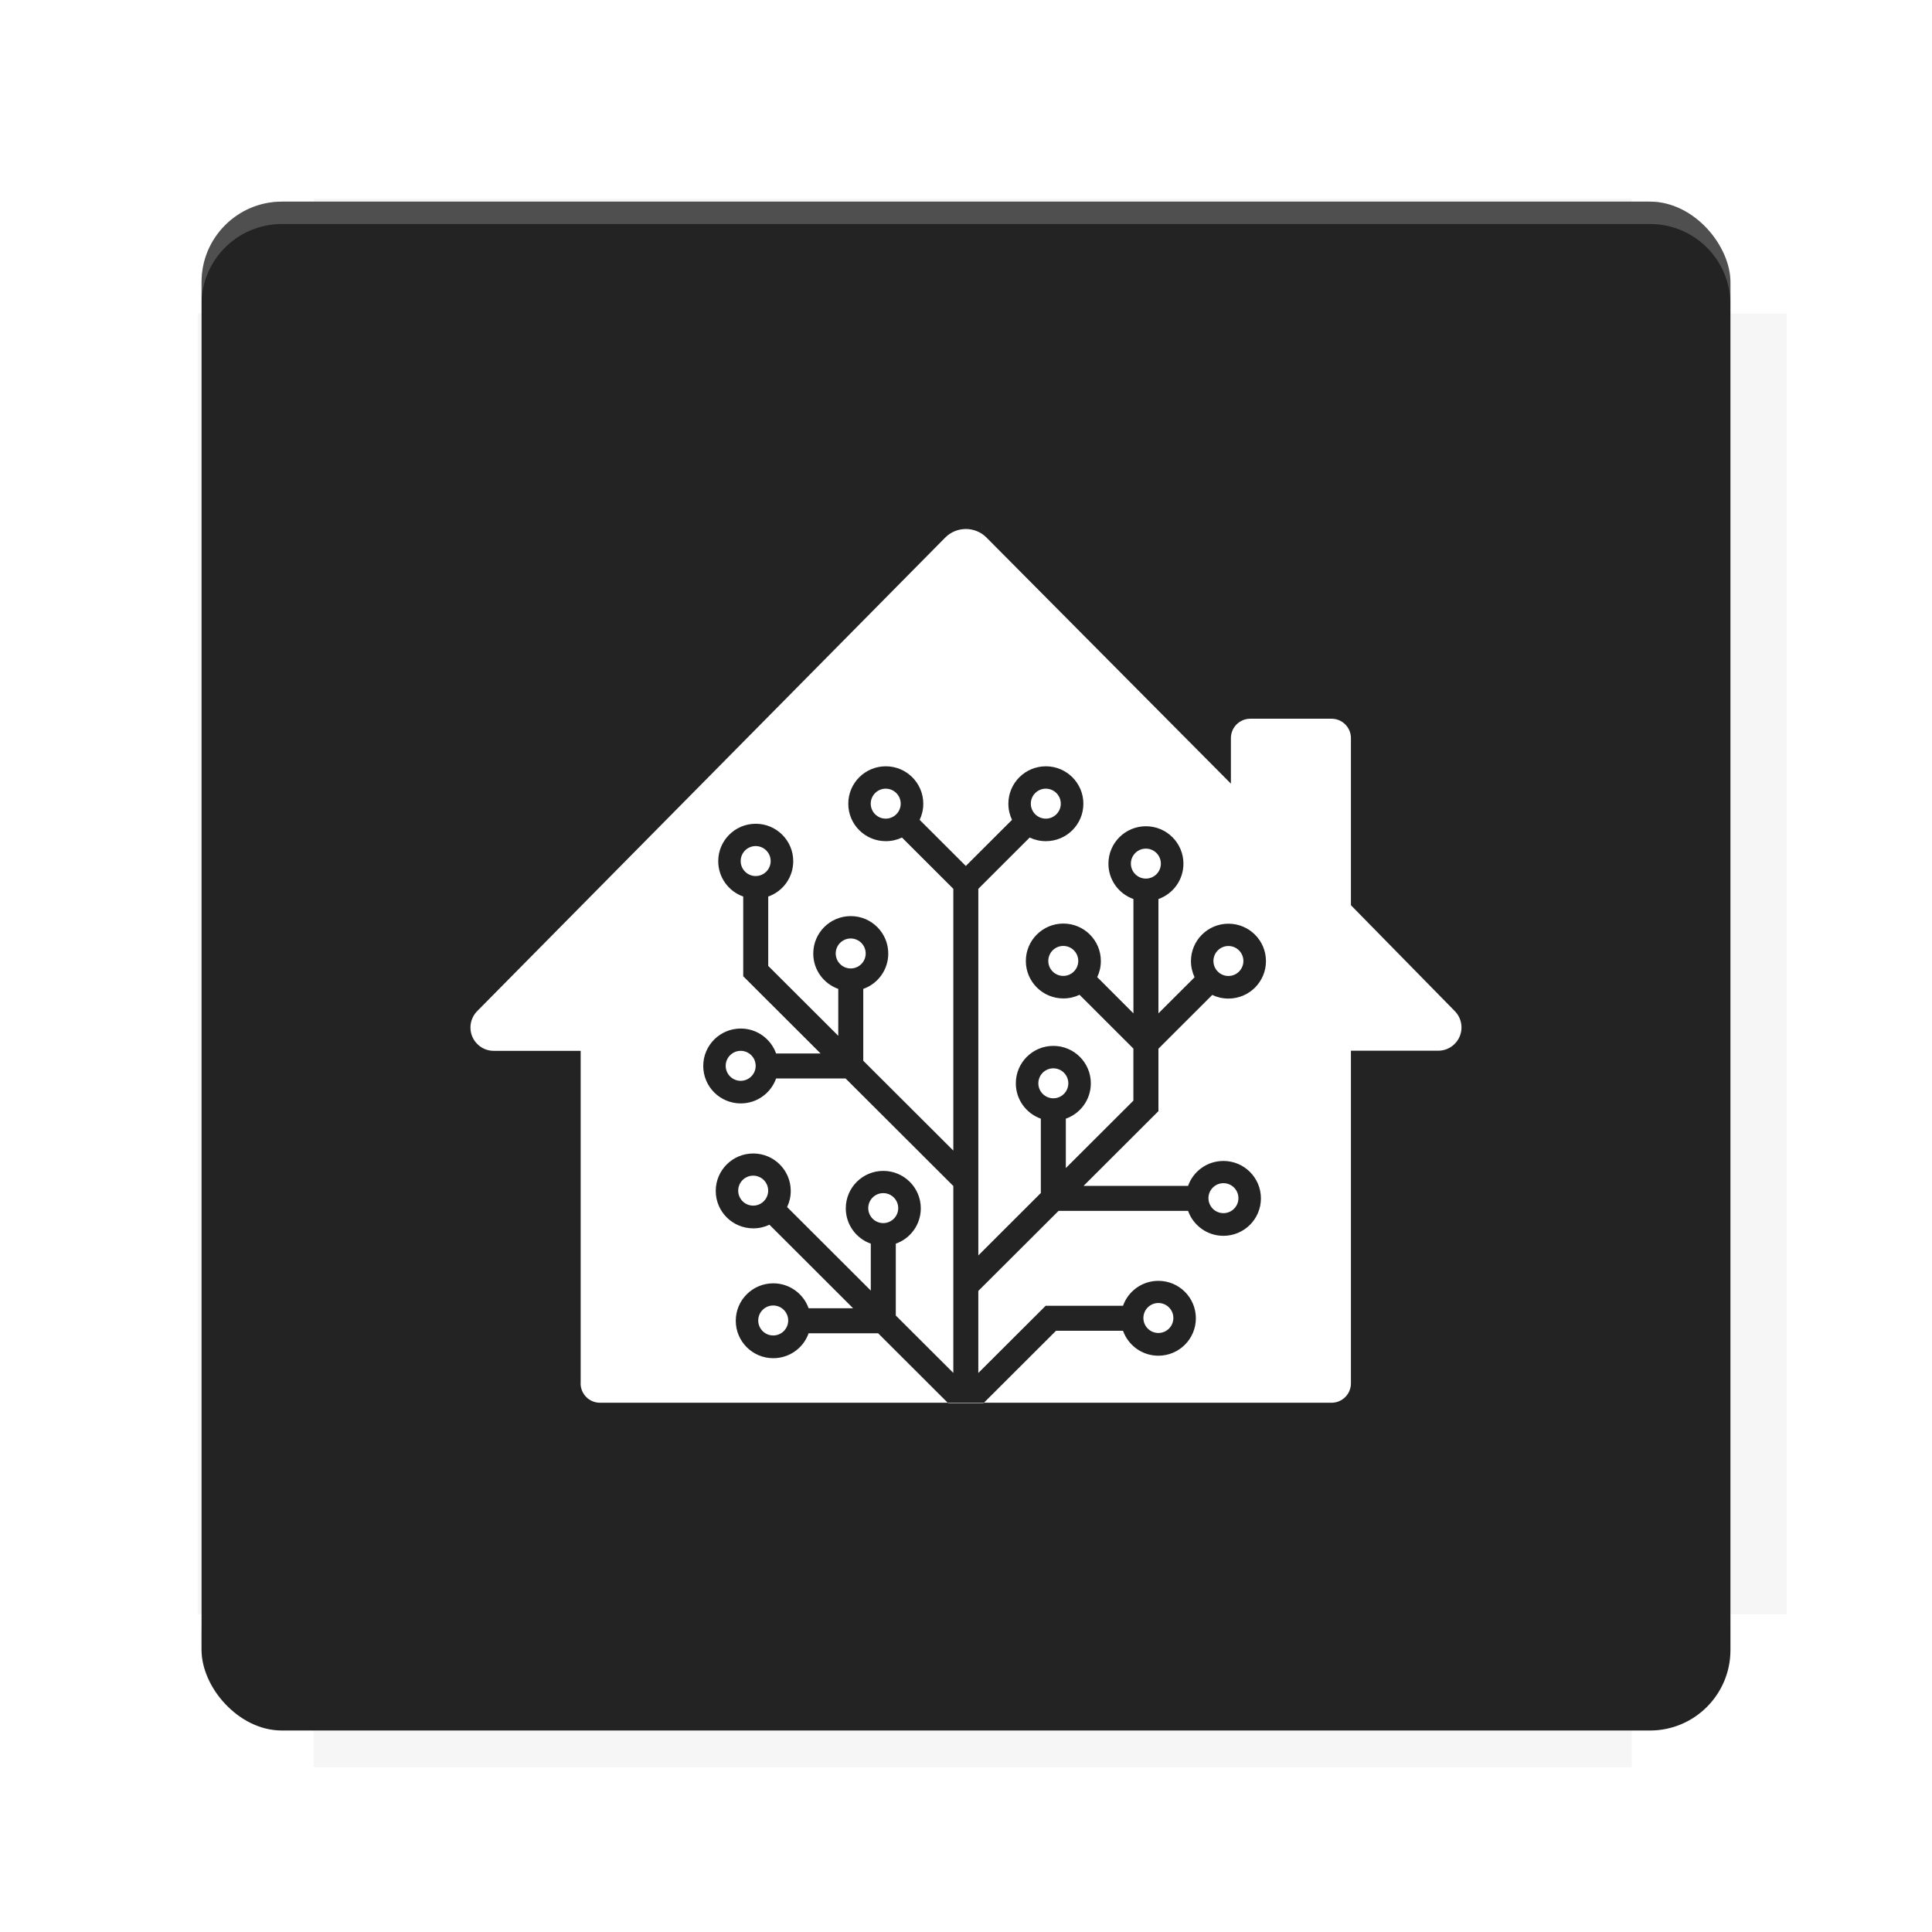 <?xml version="1.0" encoding="UTF-8"?>
<svg version="1.1" viewBox="0 0 28.747 28.747" xmlns="http://www.w3.org/2000/svg">
    <defs>
        <filter id="filter6206-7" x="-.072" y="-.072" width="1.144" height="1.144" color-interpolation-filters="sRGB">
            <feGaussianBlur stdDeviation="0.658"/>
        </filter>
    </defs>
    <g transform="translate(0 -1093.8)">
        <path transform="matrix(1.078 0 0 1.064 -.094 2.751)" d="m4.418 1028.2v1.605h-1.605v18.192h1.605v2.14h18.192v-2.14h2.14v-18.192h-2.14v-1.605z" fill="#232323" filter="url(#filter6206-7)" opacity=".2"/>
        <rect x="2.999" y="1096.8" width="22.749" height="22.749" rx="1.197" ry="1.197" fill="#232323"/>
        <g transform="translate(-22.32 1056.5)">
            <path d="m0 0h51.2v51.2h-51.2z" fill="none" stroke-width="1.067"/>
            <g transform="matrix(.336 0 0 .336 1.53 73.043)">
                <path d="m0 0h51.2v51.2h-51.2z" fill="none" stroke-width="1.067"/>
            </g>
            <g transform="matrix(.372 0 0 .372 38.802 63.239)">
                <path d="m0 0h51.2v51.2h-51.2z" fill="none" stroke-width="1.067"/>
                <g transform="matrix(2.689 0 0 2.689 -82.906 -48.45)">
                    <path d="m0 0h51.2v51.2h-51.2z" fill="none" stroke-width="1.067"/>
                </g>
            </g>
        </g>
        <path d="m4.196 1096.8c-0.663 0-1.198 0.535-1.198 1.198v0.333c0-0.663 0.535-1.198 1.198-1.198h20.354c0.663 0 1.198 0.534 1.198 1.198v-0.333c0-0.663-0.535-1.198-1.198-1.198z" fill="#fff" opacity=".2"/>
        <rect x="128" y="546.52" width="42.667" height="42.667" fill="none" stroke-width="1.067"/>
        <rect x="128" y="631.85" width="42.667" height="42.667" fill="none" stroke-width="1.067"/>
        <rect x="128" y="674.52" width="42.667" height="42.667" fill="none" stroke-width="1.067"/>
        <rect x="128" y="589.19" width="42.667" height="42.667" fill="none" stroke-width="1.067"/>
        <rect x="128" y="717.19" width="42.667" height="42.667" fill="none" stroke-width="1.067"/>
        <rect x="213.33" y="546.52" width="42.667" height="42.667" fill="none" stroke-width="1.067"/>
        <rect x="213.33" y="631.85" width="42.667" height="42.667" fill="none" stroke-width="1.067"/>
        <rect x="213.33" y="674.52" width="42.667" height="42.667" fill="none" stroke-width="1.067"/>
        <rect x="213.33" y="589.19" width="42.667" height="42.667" fill="none" stroke-width="1.067"/>
        <rect x="213.33" y="717.19" width="42.667" height="42.667" fill="none" stroke-width="1.067"/>
        <rect x="298.67" y="546.52" width="42.667" height="42.667" fill="none" stroke-width="1.067"/>
        <rect x="298.67" y="631.85" width="42.667" height="42.667" fill="none" stroke-width="1.067"/>
        <rect x="298.67" y="674.52" width="42.667" height="42.667" fill="none" stroke-width="1.067"/>
        <rect x="298.67" y="589.19" width="42.667" height="42.667" fill="none" stroke-width="1.067"/>
        <rect x="298.67" y="717.19" width="42.667" height="42.667" fill="none" stroke-width="1.067"/>
        <rect x="170.67" y="546.52" width="42.667" height="42.667" fill="none" stroke-width="1.067"/>
        <rect x="170.67" y="631.85" width="42.667" height="42.667" fill="none" stroke-width="1.067"/>
        <rect x="170.67" y="674.52" width="42.667" height="42.667" fill="none" stroke-width="1.067"/>
        <rect x="170.67" y="589.19" width="42.667" height="42.667" fill="none" stroke-width="1.067"/>
        <rect x="170.67" y="717.19" width="42.667" height="42.667" fill="none" stroke-width="1.067"/>
        <rect x="256" y="546.52" width="42.667" height="42.667" fill="none" stroke-width="1.067"/>
        <rect x="256" y="631.85" width="42.667" height="42.667" fill="none" stroke-width="1.067"/>
        <rect x="256" y="674.52" width="42.667" height="42.667" fill="none" stroke-width="1.067"/>
        <rect x="256" y="589.19" width="42.667" height="42.667" fill="none" stroke-width="1.067"/>
        <rect x="256" y="717.19" width="42.667" height="42.667" fill="none" stroke-width="1.067"/>
        <rect x="128" y="759.85" width="42.667" height="42.667" fill="none" stroke-width="1.067"/>
        <rect x="213.33" y="759.85" width="42.667" height="42.667" fill="none" stroke-width="1.067"/>
        <rect x="298.67" y="759.85" width="42.667" height="42.667" fill="none" stroke-width="1.067"/>
        <rect x="170.67" y="759.85" width="42.667" height="42.667" fill="none" stroke-width="1.067"/>
        <rect x="256" y="759.85" width="42.667" height="42.667" fill="none" stroke-width="1.067"/>
        <rect x="341.33" y="589.19" width="42.667" height="42.667" fill="none" stroke-width="1.067"/>
        <rect x="341.33" y="631.85" width="42.667" height="42.667" fill="none" stroke-width="1.067"/>
        <rect x="341.33" y="717.19" width="42.667" height="42.667" fill="none" stroke-width="1.067"/>
        <rect x="341.33" y="546.52" width="42.667" height="42.667" fill="none" stroke-width="1.067"/>
        <rect x="341.33" y="674.52" width="42.667" height="42.667" fill="none" stroke-width="1.067"/>
        <rect x="341.33" y="759.85" width="42.667" height="42.667" fill="none" stroke-width="1.067"/>
        <rect x="160" y="578.52" width="192" height="192" fill="none" stroke-width="1.067"/>
        <g transform="matrix(.373 0 0 .373 4.733 1097.4)">
            <path d="m0 0h51.2v51.2h-51.2z" fill="none" stroke-width="1.067"/>
        </g>
        <g transform="matrix(.365 0 0 .365 5.136 1097.4)">
            <path d="m0 0h51.2v51.2h-51.2z" fill="none" stroke-width="1.067"/>
        </g>
        <g transform="matrix(.416 0 0 .416 84.325 1055.9)">
            <g transform="matrix(.062 0 0 .062 -28.238 185.29)">
                <g transform="matrix(38.618 0 0 38.618 14724 -13542)">
                    <g transform="matrix(.714 0 0 .714 -400.52 188.34)">
                        <path d="m1293.2-120.67c-181.75 0.276-511.18 0.135-699.05 0.14-2.322 10.413-3.593 21.251-3.593 32.384v114c207.65 0.737 494.72 0.381 706.23 0.373v-114.37c0-11.18-1.252-22.07-3.593-32.523zm-458.69 295.56c-78.385-4e-3 -158.85 0.179-243.95 0.56v138.63c286.34-0.393 421.73-0.138 706.23-0.327v-137.75c-163.2-0.53-311.22-1.111-462.28-1.12z" opacity="0" stroke-width="1.493"/>
                    </g>
                </g>
            </g>
        </g>
        <path d="m24.549 1119.5c0.663 0 1.198-0.535 1.198-1.198v-0.333c0 0.663-0.535 1.198-1.198 1.198h-20.354c-0.663 0-1.198-0.535-1.198-1.198v0.333c0 0.663 0.535 1.198 1.198 1.198z" fill="#232323" opacity=".2"/>
    </g>
    <path d="m8.64 20.585v-4.949h-1.293c-0.191 0-0.347-0.155-0.347-0.347 0-0.091 0.036-0.179 0.1-0.244l6.963-7.045c0.168-0.17 0.443-0.172 0.613-0.004 9.78e-4 9.327e-4 0.002 0.002 0.003 0.003l3.636 3.661v-0.677c0-0.16 0.129-0.289 0.289-0.289h1.208c0.16 0 0.289 0.129 0.289 0.289v2.486l1.546 1.576c0.134 0.137 0.132 0.356-0.005 0.49-0.065 0.064-0.152 0.099-0.243 0.099h-1.298v4.949c0 0.16-0.129 0.289-0.289 0.289h-10.884c-0.16 0-0.289-0.129-0.289-0.289zm7.686-6.046c0.035-0.073 0.054-0.154 0.054-0.24 0-0.308-0.25-0.557-0.558-0.557s-0.558 0.249-0.558 0.557c0 0.308 0.25 0.557 0.558 0.557 0.086 0 0.168-0.019 0.241-0.054l0.801 0.8v0.775l-1.005 1.003v-0.735c0.217-0.076 0.372-0.283 0.372-0.526 0-0.308-0.25-0.557-0.558-0.557s-0.558 0.249-0.558 0.557c0 0.243 0.155 0.449 0.372 0.526v1.106l-0.93 0.929v-5.455l0.764-0.763c0.073 0.035 0.154 0.054 0.241 0.054 0.308 0 0.558-0.249 0.558-0.557s-0.25-0.557-0.558-0.557-0.558 0.249-0.558 0.557c0 0.086 0.02 0.168 0.054 0.24l-0.687 0.686-0.687-0.686c0.035-0.073 0.054-0.154 0.054-0.24 0-0.308-0.25-0.557-0.558-0.557s-0.558 0.249-0.558 0.557c0 0.308 0.25 0.557 0.558 0.557 0.086 0 0.168-0.019 0.241-0.054l0.764 0.763v3.895l-1.34-1.337v-1.069c0.217-0.076 0.372-0.283 0.372-0.526 0-0.308-0.25-0.557-0.558-0.557s-0.558 0.249-0.558 0.557c0 0.243 0.155 0.449 0.372 0.526v0.698l-1.042-1.04v-1.032c0.217-0.076 0.372-0.283 0.372-0.526 0-0.308-0.25-0.557-0.558-0.557s-0.558 0.249-0.558 0.557c0 0.243 0.155 0.449 0.372 0.526v1.186l1.151 1.149h-0.662c-0.077-0.216-0.283-0.371-0.526-0.371-0.308 0-0.558 0.249-0.558 0.557 0 0.308 0.25 0.557 0.558 0.557 0.243 0 0.45-0.155 0.526-0.371h1.034l1.603 1.6v2.781l-0.856-0.854v-1.069c0.217-0.076 0.372-0.283 0.372-0.526 0-0.308-0.25-0.557-0.558-0.557s-0.558 0.249-0.558 0.557c0 0.243 0.155 0.449 0.372 0.526v0.698l-1.245-1.243c0.035-0.073 0.054-0.154 0.054-0.24 0-0.308-0.25-0.557-0.558-0.557s-0.558 0.249-0.558 0.557 0.25 0.557 0.558 0.557c0.086 0 0.168-0.019 0.241-0.054l1.245 1.243h-0.662c-0.077-0.216-0.283-0.371-0.526-0.371-0.308 0-0.558 0.249-0.558 0.557s0.25 0.557 0.558 0.557c0.243 0 0.45-0.155 0.526-0.371h1.034l1.042 1.04h0.526l1.079-1.077h0.997c0.077 0.216 0.283 0.371 0.526 0.371 0.308 0 0.558-0.249 0.558-0.557 0-0.308-0.25-0.557-0.558-0.557-0.243 0-0.45 0.155-0.526 0.371h-1.151l-1.002 1v-1.221l1.194-1.191h1.927c0.077 0.216 0.283 0.371 0.526 0.371 0.308 0 0.558-0.249 0.558-0.557s-0.25-0.557-0.558-0.557c-0.243 0-0.45 0.155-0.526 0.371h-1.555l1.114-1.112v-0.929l0.801-0.8c0.073 0.035 0.154 0.054 0.241 0.054 0.308 0 0.558-0.249 0.558-0.557 0-0.308-0.25-0.557-0.558-0.557s-0.558 0.249-0.558 0.557c0 0.086 0.02 0.168 0.054 0.24l-0.538 0.537v-1.701c0.217-0.076 0.372-0.283 0.372-0.526 0-0.308-0.25-0.557-0.558-0.557s-0.558 0.249-0.558 0.557c0 0.243 0.155 0.449 0.372 0.526v1.701zm-4.821 5.332c-0.123 0-0.223-0.1-0.223-0.223s0.1-0.223 0.223-0.223 0.223 0.1 0.223 0.223-0.1 0.223-0.223 0.223zm1.637-1.672c-0.123 0-0.223-0.1-0.223-0.223s0.1-0.223 0.223-0.223 0.223 0.1 0.223 0.223-0.1 0.223-0.223 0.223zm-1.935-0.26c-0.123 0-0.223-0.1-0.223-0.223s0.1-0.223 0.223-0.223 0.223 0.1 0.223 0.223-0.1 0.223-0.223 0.223zm-0.186-1.857c-0.123 0-0.223-0.1-0.223-0.223s0.1-0.223 0.223-0.223 0.223 0.1 0.223 0.223-0.1 0.223-0.223 0.223zm4.652 0.26c-0.123 0-0.223-0.1-0.223-0.223s0.1-0.223 0.223-0.223 0.223 0.1 0.223 0.223-0.1 0.223-0.223 0.223zm2.531 1.709c-0.123 0-0.223-0.1-0.223-0.223s0.1-0.223 0.223-0.223 0.223 0.1 0.223 0.223-0.1 0.223-0.223 0.223zm-0.968 1.783c-0.123 0-0.223-0.1-0.223-0.223s0.1-0.223 0.223-0.223 0.223 0.1 0.223 0.223-0.1 0.223-0.223 0.223zm1.042-5.312c-0.123 0-0.223-0.1-0.223-0.223s0.1-0.223 0.223-0.223 0.223 0.1 0.223 0.223-0.1 0.223-0.223 0.223zm-1.228-1.449c-0.123 0-0.223-0.1-0.223-0.223s0.1-0.223 0.223-0.223 0.223 0.1 0.223 0.223-0.1 0.223-0.223 0.223zm-1.489-0.892c-0.123 0-0.223-0.1-0.223-0.223s0.1-0.223 0.223-0.223 0.223 0.1 0.223 0.223-0.1 0.223-0.223 0.223zm-2.382 0c-0.123 0-0.223-0.1-0.223-0.223s0.1-0.223 0.223-0.223 0.223 0.1 0.223 0.223-0.1 0.223-0.223 0.223zm-1.935 0.854c-0.123 0-0.223-0.1-0.223-0.223s0.1-0.223 0.223-0.223 0.223 0.1 0.223 0.223-0.1 0.223-0.223 0.223zm1.414 1.375c-0.123 0-0.223-0.1-0.223-0.223s0.1-0.223 0.223-0.223c0.123 0 0.223 0.1 0.223 0.223s-0.1 0.223-0.223 0.223zm3.163 0.111c-0.123 0-0.223-0.1-0.223-0.223s0.1-0.223 0.223-0.223 0.223 0.1 0.223 0.223-0.1 0.223-0.223 0.223z" fill="#fff"/>
    <g display="none" fill="none">
        <rect transform="rotate(90)" x="7.823" y="-20.923" width="13.1" height="13.1" display="inline" stroke="#000" stroke-width=".07"/>
        <rect x="7.224" y="8.653" width="14.298" height="11.441" stroke="#5261ff" stroke-linecap="round" stroke-linejoin="round" stroke-width=".07"/>
        <rect transform="rotate(90)" x="7.224" y="-20.094" width="14.298" height="11.441" display="inline" stroke="#0f0" stroke-linecap="round" stroke-linejoin="round" stroke-width=".07"/>
    </g>
</svg>
